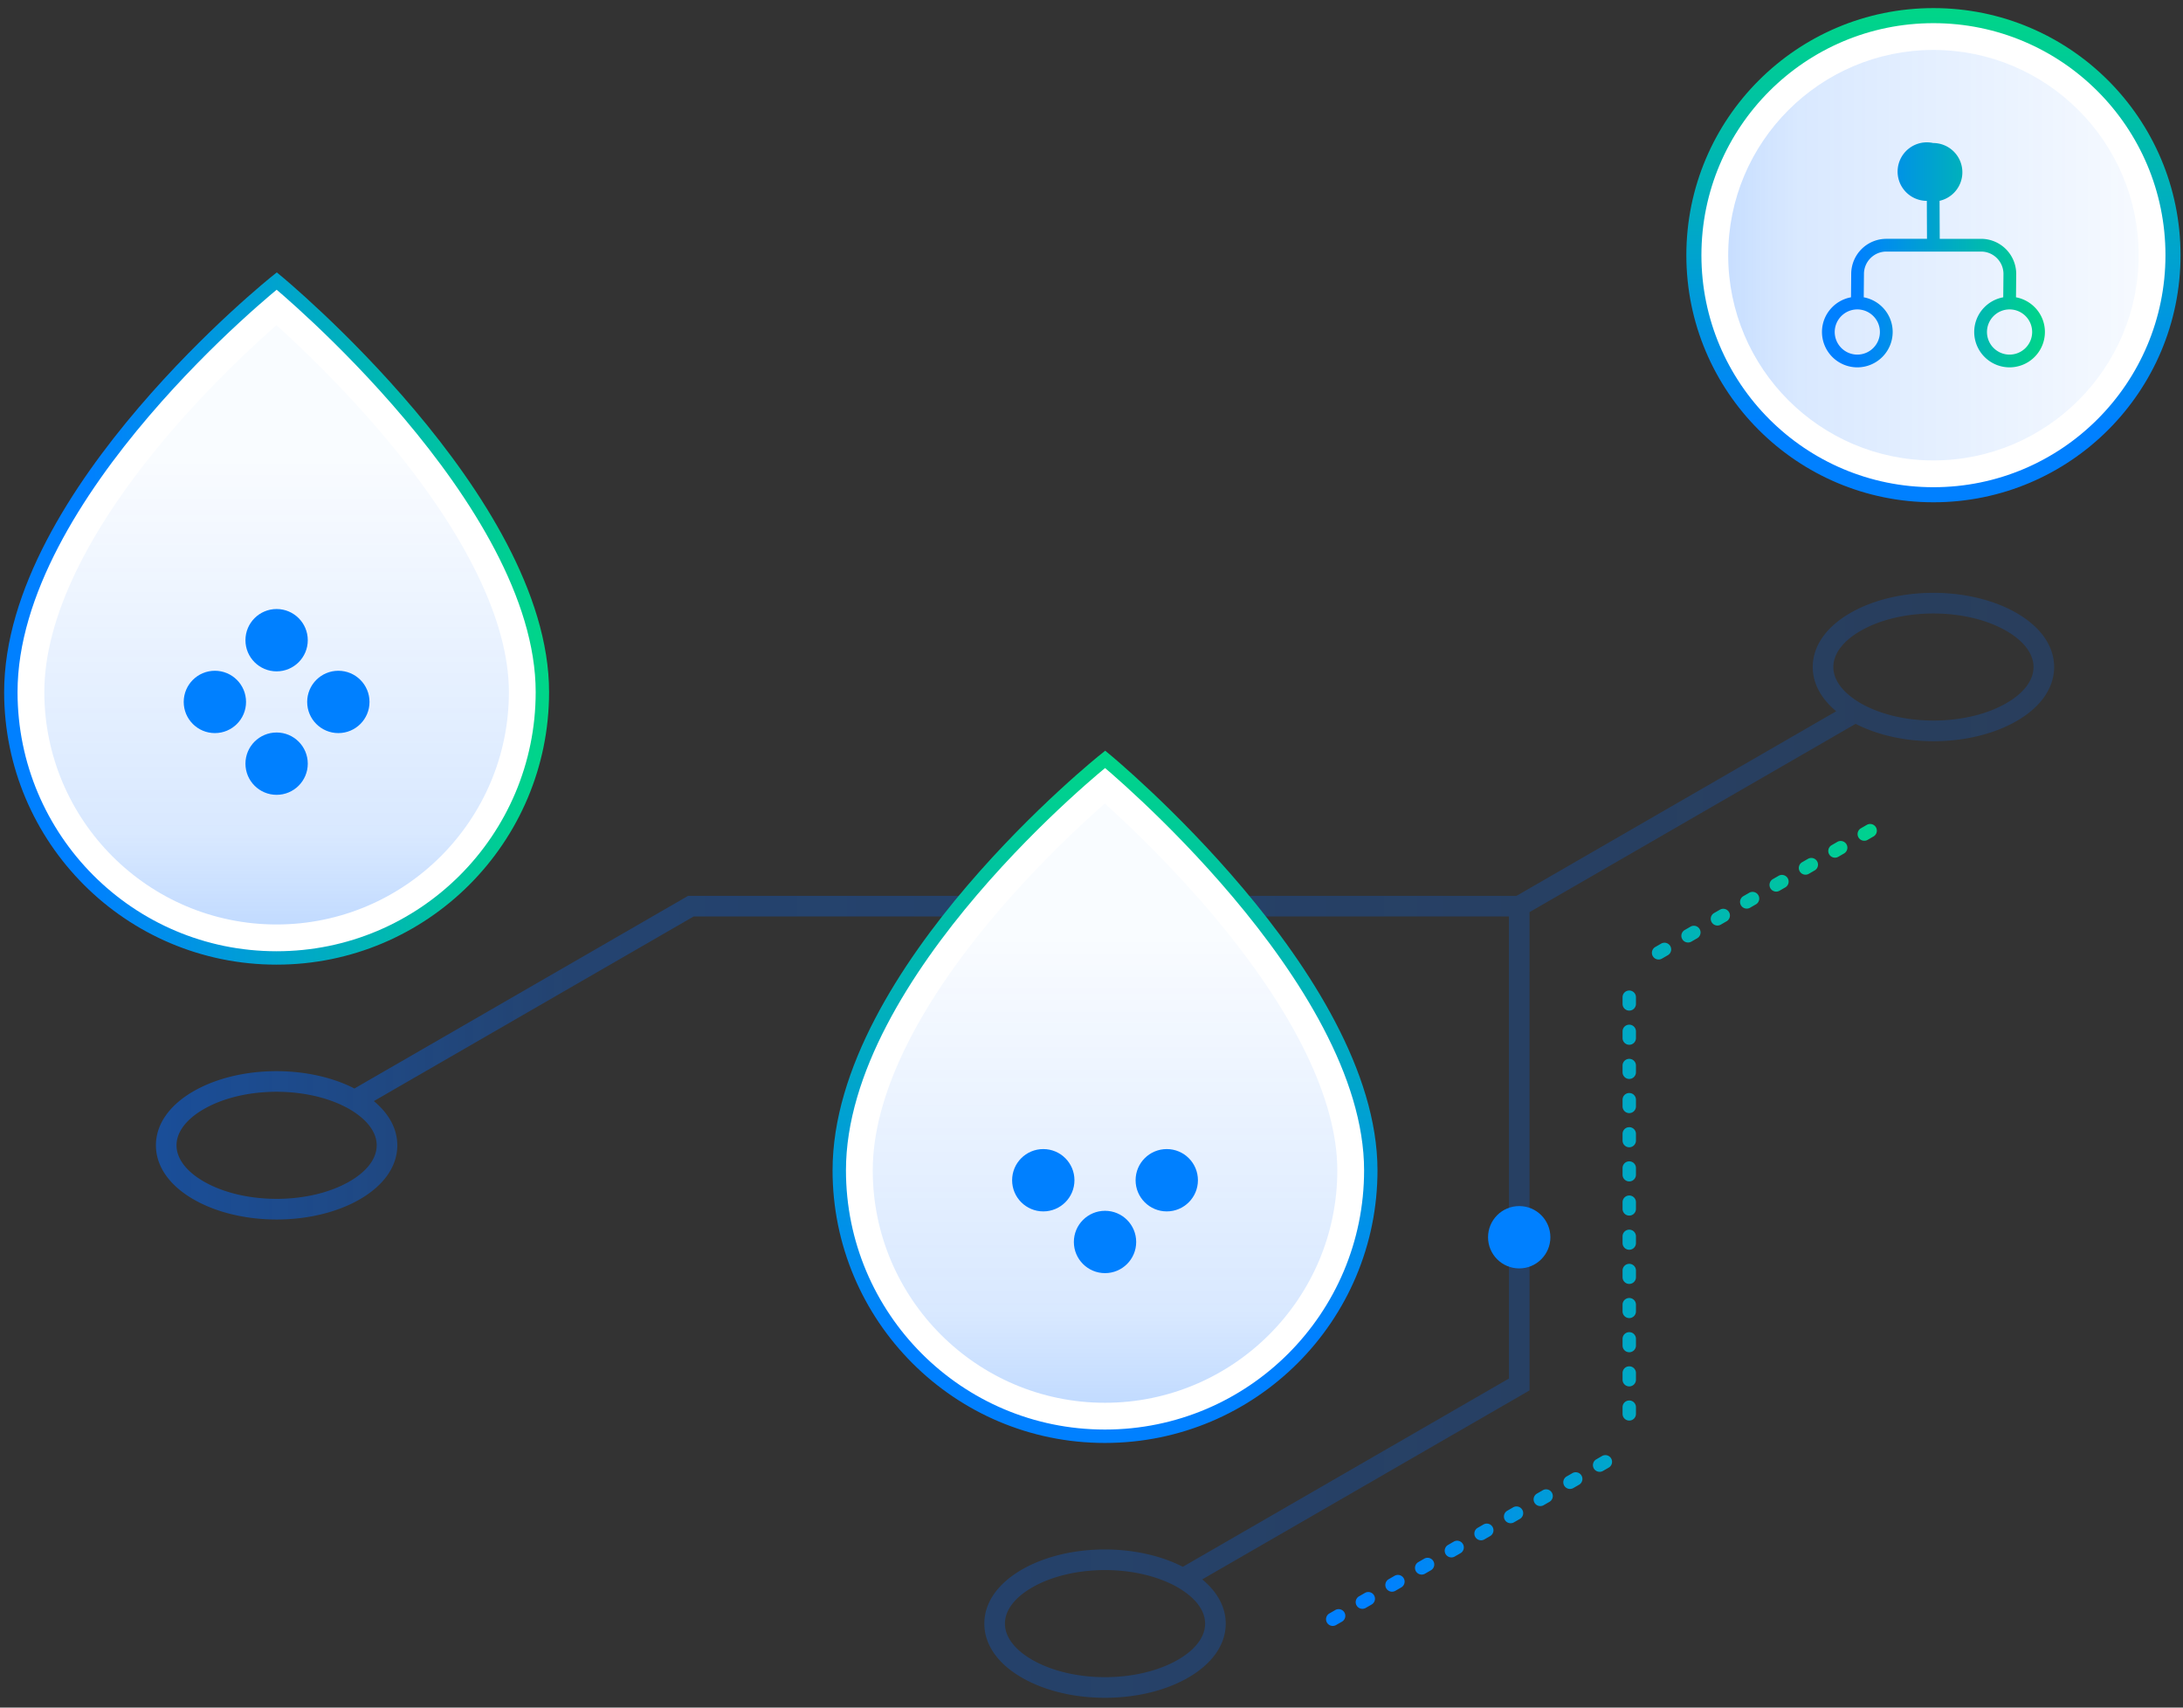 <svg width="326" height="255" viewBox="0 0 326 255" xmlns="http://www.w3.org/2000/svg"><rect x="0" y="0" width="326" height="255" fill="#333333" stroke="none"/><title>Artboard</title><defs><linearGradient x1="50.001%" y1="101.753%" x2="50.001%" y2="-1.753%" id="a"><stop stop-color="#0080FF" offset="15.11%"/><stop stop-color="#00D688" offset="100%"/></linearGradient><linearGradient x1="0%" y1="50%" y2="50%" id="b"><stop stop-color="#FFF" stop-opacity=".2" offset="0%"/><stop stop-color="#FFF" stop-opacity=".248" offset="5.97%"/><stop stop-color="#FFF" offset="100%"/></linearGradient><linearGradient x1="50%" y1="99.138%" x2="50%" y2="24.706%" id="c"><stop stop-color="#0069FF" stop-opacity=".5" offset="0%"/><stop stop-color="#0069FF" stop-opacity=".3" offset="21.53%"/><stop stop-color="#0069FF" stop-opacity=".05" offset="100%"/></linearGradient><linearGradient x1="-.04%" y1="6.53%" x2="-.04%" y2="6.53%" id="d"><stop stop-color="#0080FF" offset="15.11%"/><stop stop-color="#00D688" offset="100%"/></linearGradient><linearGradient x1="-.02%" y1="6.48%" x2="-.02%" y2="6.48%" id="e"><stop stop-color="#0080FF" offset="15.11%"/><stop stop-color="#00D688" offset="100%"/></linearGradient><linearGradient x1="-1.26%" y1="49.858%" x2="101.259%" y2="49.858%" id="f"><stop stop-color="#0080FF" offset="15.11%"/><stop stop-color="#00D688" offset="100%"/></linearGradient><linearGradient x1="0%" y1="50%" x2="99.999%" y2="50%" id="g"><stop stop-color="#0069FF" stop-opacity=".5" offset="0%"/><stop stop-color="#0069FF" stop-opacity=".3" offset="21.53%"/><stop stop-color="#0069FF" stop-opacity=".2" offset="100%"/></linearGradient><linearGradient x1=".001%" y1="50%" x2="100.001%" y2="50%" id="h"><stop stop-color="#0069FF" stop-opacity=".5" offset="0%"/><stop stop-color="#0069FF" stop-opacity=".3" offset="21.53%"/><stop stop-color="#0069FF" stop-opacity=".05" offset="100%"/></linearGradient><linearGradient x1="50.001%" y1="101.403%" x2="50.001%" y2="-1.402%" id="i"><stop stop-color="#0080FF" offset="15.11%"/><stop stop-color="#00D688" offset="100%"/></linearGradient><linearGradient x1="-.006%" y1="50.001%" y2="50.001%" id="j"><stop stop-color="#0080FF" offset="15.11%"/><stop stop-color="#00D688" offset="100%"/></linearGradient><linearGradient x1="-12.903%" y1="50.001%" x2="201.535%" y2="50.001%" id="k"><stop stop-color="#0080FF" offset="15.11%"/><stop stop-color="#00D688" offset="100%"/></linearGradient><linearGradient x1="-4969.98%" y1="50%" x2="4049.07%" y2="50%" id="l"><stop stop-color="#0080FF" offset="15.11%"/><stop stop-color="#00D688" offset="100%"/></linearGradient><linearGradient x1="-164.356%" y1="49.998%" x2="109.705%" y2="49.998%" id="m"><stop stop-color="#0080FF" offset="15.11%"/><stop stop-color="#00D688" offset="100%"/></linearGradient><linearGradient x1="0%" y1="50%" y2="50%" id="n"><stop stop-color="#FFF" stop-opacity=".2" offset="0%"/><stop stop-color="#FFF" stop-opacity=".248" offset="5.97%"/><stop stop-color="#FFF" offset="100%"/></linearGradient><linearGradient x1="50%" y1="99.138%" x2="50%" y2="24.706%" id="o"><stop stop-color="#0069FF" stop-opacity=".5" offset="0%"/><stop stop-color="#0069FF" stop-opacity=".3" offset="21.53%"/><stop stop-color="#0069FF" stop-opacity=".05" offset="100%"/></linearGradient><linearGradient x1="-.05%" y1="6.55%" x2="-.05%" y2="6.55%" id="p"><stop stop-color="#0080FF" offset="15.11%"/><stop stop-color="#00D688" offset="100%"/></linearGradient><linearGradient x1="-.02%" y1="6.49%" x2="-.02%" y2="6.49%" id="q"><stop stop-color="#0080FF" offset="15.11%"/><stop stop-color="#00D688" offset="100%"/></linearGradient><linearGradient x1="50%" y1="100.989%" x2="50%" y2="-1.272%" id="r"><stop stop-color="#0080FF" offset="15.11%"/><stop stop-color="#00D688" offset="100%"/></linearGradient></defs><g transform="translate(1 2)" fill="none" fill-rule="evenodd"><g transform="translate(252)"><circle fill="#FFF" fill-rule="nonzero" cx="35.731" cy="36.108" r="35.649"/><circle stroke="url(#a)" stroke-width="2.5" stroke-linecap="round" cx="35.731" cy="36.108" r="35.649"/></g><path d="M.62 101.349c0-29.73 39.705-61.382 39.705-61.382s39.672 32.663 39.672 61.382c0 21.939-17.766 39.705-39.705 39.705S.62 123.255.62 101.349z" fill="#FFF" fill-rule="nonzero"/><path d="M2.673 62.284c0-28.1 37.488-57.992 37.488-57.992s37.488 30.871 37.488 57.992c0 20.7-16.788 37.488-37.488 37.488S2.673 82.984 2.673 62.284z" fill="url(#b)" fill-rule="nonzero" transform="translate(0 39)"/><path d="M2.673 62.284c0-28.1 37.488-57.992 37.488-57.992s37.488 30.871 37.488 57.992c0 20.7-16.788 37.488-37.488 37.488S2.673 82.984 2.673 62.284z" fill="url(#c)" fill-rule="nonzero" opacity=".5" transform="translate(0 39)"/><path d="M73.803 63.001v.13-.13z" fill="url(#d)" fill-rule="nonzero" transform="translate(0 39)"/><path d="M6.52 63.034v.065-.13.065z" fill="url(#e)" fill-rule="nonzero" transform="translate(0 39)"/><path d="M40.28 46.562c3.611 3.256 9.849 9.19 16.059 16.55 12.206 14.468 18.658 27.69 18.658 38.237 0 19.136-15.568 34.705-34.705 34.705-19.118 0-34.672-15.568-34.672-34.705 0-10.915 6.413-24.216 18.546-38.466C30.367 55.6 36.641 49.762 40.28 46.562zm.044-6.595S.619 71.62.619 101.349c0 21.906 17.733 39.705 39.672 39.705 21.939 0 39.705-17.766 39.705-39.705 0-28.719-39.672-61.382-39.672-61.382z" fill="#FFF" fill-rule="nonzero"/><path d="M.62 62.349C.62 32.619 40.325.967 40.325.967S79.997 33.63 79.997 62.349c0 21.939-17.766 39.705-39.705 39.705S.62 84.255.62 62.349z" stroke="url(#f)" stroke-width="2" stroke-linecap="round" transform="translate(0 39)"/><path d="M300.158 89.548c-6.968-4.024-17.885-4.024-24.853 0-3.609 2.084-5.597 4.947-5.597 8.062 0 2.443 1.238 4.725 3.506 6.604l-47.754 27.571H101.752L51.93 160.549c-6.981-3.582-17.339-3.45-24.048.421v.001c-3.61 2.084-5.598 4.947-5.598 8.062 0 3.115 1.989 5.979 5.598 8.062 3.484 2.013 7.954 3.018 12.426 3.018 4.471 0 8.943-1.005 12.427-3.016 3.609-2.084 5.598-4.947 5.598-8.062 0-2.442-1.237-4.725-3.505-6.604l47.749-27.568h121.756l.003 68.997-48.699 28.116c-6.981-3.584-17.337-3.45-24.044.423-3.609 2.085-5.597 4.947-5.597 8.062 0 3.116 1.987 5.979 5.597 8.062 3.484 2.013 7.955 3.019 12.427 3.018 4.471 0 8.942-1.005 12.427-3.017 3.61-2.085 5.598-4.947 5.598-8.064 0-2.443-1.238-4.725-3.508-6.604l48.878-28.22-.004-71.424 48.7-28.117c3.355 1.723 7.483 2.595 11.621 2.595 4.471 0 8.942-1.006 12.427-3.017 3.61-2.084 5.598-4.947 5.598-8.063-.002-3.114-1.989-5.978-5.599-8.062zM55.254 169.035c0 1.969-1.442 3.886-4.059 5.397-6.004 3.464-15.771 3.466-21.775 0-2.617-1.512-4.059-3.429-4.059-5.398 0-1.969 1.442-3.886 4.059-5.398v.001c5.211-3.011 13.257-3.403 19.218-1.188.905.337 1.766.729 2.557 1.186.261.151.501.308.738.466 2.144 1.432 3.321 3.16 3.321 4.934zm123.712 71.426c0 1.971-1.442 3.887-4.059 5.398-6.004 3.465-15.771 3.466-21.776-.001-2.617-1.51-4.058-3.426-4.058-5.397 0-1.969 1.44-3.886 4.058-5.396v-.001c3.002-1.732 6.944-2.599 10.888-2.599 2.902 0 5.799.473 8.326 1.412.907.337 1.769.73 2.562 1.189.259.15.498.306.734.463 2.146 1.429 3.325 3.158 3.325 4.932zm119.653-137.453c-5.211 3.008-13.257 3.401-19.217 1.187a16.94 16.94 0 0 1-2.559-1.187c-.26-.15-.499-.307-.736-.465-2.144-1.431-3.322-3.158-3.322-4.933 0-1.969 1.44-3.886 4.058-5.397 6.004-3.466 15.771-3.466 21.776 0 2.617 1.511 4.059 3.428 4.059 5.397-.001 1.971-1.442 3.887-4.059 5.398z" fill="url(#g)" fill-rule="nonzero"/><g transform="translate(252)"><circle fill="url(#h)" fill-rule="nonzero" opacity=".5" cx="35.731" cy="36.108" r="35.649"/><path d="M35.731 5.459c16.9 0 30.649 13.749 30.649 30.649S52.631 66.757 35.731 66.757 5.082 53.008 5.082 36.108 18.832 5.459 35.731 5.459zm0-5C16.043.459.082 16.42.082 36.108c0 19.688 15.961 35.649 35.649 35.649 19.688 0 35.649-15.961 35.649-35.649C71.38 16.42 55.42.459 35.731.459z" fill="#FFF" fill-rule="nonzero"/><circle stroke="url(#i)" stroke-width="2" stroke-linecap="round" cx="35.731" cy="36.108" r="35.649"/><path d="M48.06 42.398l.034-3.484a5.255 5.255 0 0 0-5.249-5.249h-6.173l-.024-5.676a4.37 4.37 0 0 0-.964-8.632 4.37 4.37 0 1 0-.94 8.639l.024 5.668H28.7a5.254 5.254 0 0 0-5.249 5.243l-.032 3.489c-2.46.448-4.333 2.596-4.333 5.183a5.285 5.285 0 0 0 5.279 5.279 5.285 5.285 0 0 0 5.279-5.279c0-2.583-1.867-4.729-4.32-5.182l.032-3.484c0-1.844 1.5-3.344 3.344-3.344h14.145c1.843 0 3.344 1.5 3.344 3.338l-.034 3.489c-2.46.448-4.334 2.596-4.334 5.183a5.285 5.285 0 0 0 5.279 5.279 5.285 5.285 0 0 0 5.279-5.279c0-2.581-1.866-4.727-4.319-5.181zM27.737 47.58a3.378 3.378 0 0 1-3.374 3.374 3.378 3.378 0 0 1-3.374-3.374 3.378 3.378 0 0 1 3.374-3.374 3.378 3.378 0 0 1 3.374 3.374zM47.1 50.954a3.378 3.378 0 0 1-3.374-3.374 3.378 3.378 0 0 1 3.374-3.374 3.378 3.378 0 0 1 3.374 3.374 3.378 3.378 0 0 1-3.374 3.374z" fill="url(#j)" fill-rule="nonzero"/></g><g fill-rule="nonzero"><path d="M5.533 120.669l.866-.5a1 1 0 1 0-1-1.732l-.866.5a1 1 0 1 0 1 1.732zm4.427-2.556l.866-.5a1 1 0 1 0-1-1.732l-.866.5a1 1 0 1 0 1 1.732zm4.427-2.556l.866-.5a1 1 0 1 0-1-1.732l-.866.5a1 1 0 1 0 1 1.732zM18.815 113l.866-.5a1 1 0 1 0-1-1.732l-.866.5a1 1 0 1 0 1 1.732zm4.427-2.556l.866-.5a1 1 0 0 0-1-1.732l-.866.5a1 1 0 0 0 1 1.732zm4.427-2.556l.866-.5a1 1 0 0 0-1-1.732l-.866.5a1 1 0 0 0 1 1.732zm4.427-2.556l.866-.5a1 1 0 1 0-1-1.732l-.866.5a1 1 0 1 0 1 1.732zm4.427-2.556l.866-.5a1 1 0 1 0-1-1.733l-.866.5a1 1 0 1 0 1 1.733zm4.428-2.557l.866-.5a1 1 0 0 0-1-1.732l-.866.5a1 1 0 0 0 1 1.732zm4.427-2.556l.866-.5a1 1 0 0 0-1-1.732l-.866.5a1 1 0 0 0 1 1.732z" fill="url(#k)" transform="translate(193 120)"/><path d="M50.306 89.14v-1a1 1 0 0 0-2 0v1a1 1 0 0 0 2 0zm0-5.102v-1a1 1 0 0 0-2 0v1a1 1 0 1 0 2 0zm0-5.102v-1a1 1 0 1 0-2 0v1a1 1 0 0 0 2 0zm0-5.101v-1a1 1 0 0 0-2 0v1a1 1 0 1 0 2 0zm0-5.102v-1a1 1 0 0 0-2 0v1a1 1 0 1 0 2 0zm0-5.102v-1a1 1 0 1 0-2 0v1a1 1 0 0 0 2 0zm0-5.102v-1a1 1 0 0 0-2 0v1a1 1 0 1 0 2 0zm0-5.102v-1a1 1 0 0 0-2 0v1a1 1 0 1 0 2 0zm0-5.101v-1a1 1 0 1 0-2 0v1a1 1 0 0 0 2 0zm0-5.102v-1a1 1 0 0 0-2 0v1a1 1 0 1 0 2 0zm0-5.102v-1a1 1 0 1 0-2 0v1a1 1 0 0 0 2 0zm0-5.102v-1a1 1 0 1 0-2 0v1a1 1 0 0 0 2 0zm0-5.102v-1a1 1 0 0 0-2 0v1a1 1 0 1 0 2 0z" fill="url(#l)" transform="translate(193 120)"/><path d="M54.194 21.15l.866-.5a1 1 0 1 0-1-1.732l-.866.5a1 1 0 1 0 1 1.732zm4.388-2.533l.866-.5a1 1 0 1 0-1-1.732l-.866.5a1 1 0 0 0 1 1.732zm4.388-2.534l.866-.5a1 1 0 1 0-1-1.732l-.866.5a1 1 0 0 0 1 1.732zm4.388-2.533l.866-.5a1 1 0 0 0-1-1.732l-.866.5a1 1 0 1 0 1 1.732zm4.388-2.533l.866-.5a1 1 0 0 0-1-1.732l-.866.5a1 1 0 0 0 1 1.732zm4.387-2.534l.866-.5a1 1 0 0 0-1-1.732l-.866.5a1 1 0 1 0 1 1.732zm4.388-2.533l.866-.5a1 1 0 0 0-1-1.732l-.866.5a1 1 0 0 0 1 1.732zm4.388-2.533l.866-.5a1 1 0 1 0-1-1.732l-.866.5a1 1 0 1 0 1 1.732z" fill="url(#m)" transform="translate(193 120)"/></g><path d="M124.331 172.776c0-29.73 39.705-61.383 39.705-61.383s39.672 32.663 39.672 61.383c0 21.939-17.766 39.705-39.705 39.705-21.938 0-39.672-17.799-39.672-39.705z" fill="#FFF" fill-rule="nonzero"/><path d="M2.385 61.711c0-28.1 37.488-57.992 37.488-57.992S77.361 34.59 77.361 61.711c0 20.7-16.788 37.488-37.488 37.488S2.385 82.411 2.385 61.711z" fill="url(#n)" fill-rule="nonzero" transform="translate(124 111)"/><path d="M2.385 61.711c0-28.1 37.488-57.992 37.488-57.992S77.361 34.59 77.361 61.711c0 20.7-16.788 37.488-37.488 37.488S2.385 82.411 2.385 61.711z" fill="url(#o)" fill-rule="nonzero" opacity=".5" transform="translate(124 111)"/><path d="M73.515 62.428v.13-.13z" fill="url(#p)" fill-rule="nonzero" transform="translate(124 111)"/><path d="M6.232 62.461v.065-.13.065z" fill="url(#q)" fill-rule="nonzero" transform="translate(124 111)"/><path d="M163.991 117.991c3.637 3.281 9.936 9.274 16.162 16.669 12.139 14.42 18.556 27.6 18.556 38.116 0 19.136-15.568 34.705-34.705 34.705-19.118 0-34.672-15.568-34.672-34.705 0-10.915 6.413-24.216 18.546-38.466 6.2-7.281 12.473-13.119 16.113-16.319zm.045-6.597s-39.705 31.653-39.705 61.383c0 21.906 17.733 39.705 39.672 39.705 21.939 0 39.705-17.766 39.705-39.705 0-28.72-39.672-61.383-39.672-61.383z" fill="#FFF" fill-rule="nonzero"/><path d="M.331 61.776C.331 32.046 40.036.393 40.036.393s39.672 32.663 39.672 61.383c0 21.939-17.766 39.705-39.705 39.705-21.938 0-39.672-17.799-39.672-39.705z" stroke="url(#r)" stroke-width="2" stroke-linecap="round" transform="translate(124 111)"/><g transform="translate(26 88)" fill-rule="nonzero" fill="#0080FF"><circle cx="14.308" cy="24.041" r="4.654"/><circle cx="14.308" cy="5.602" r="4.654"/><circle cx="23.527" cy="14.822" r="4.654"/><circle cx="5.089" cy="14.822" r="4.654"/></g><g transform="translate(150 169)" fill-rule="nonzero" fill="#0080FF"><circle cx="14.02" cy="14.468" r="4.654"/><circle cx="23.239" cy="5.249" r="4.654"/><circle cx="4.8" cy="5.249" r="4.654"/></g><circle fill="#0080FF" fill-rule="nonzero" cx="225.873" cy="182.762" r="4.654"/></g></svg>